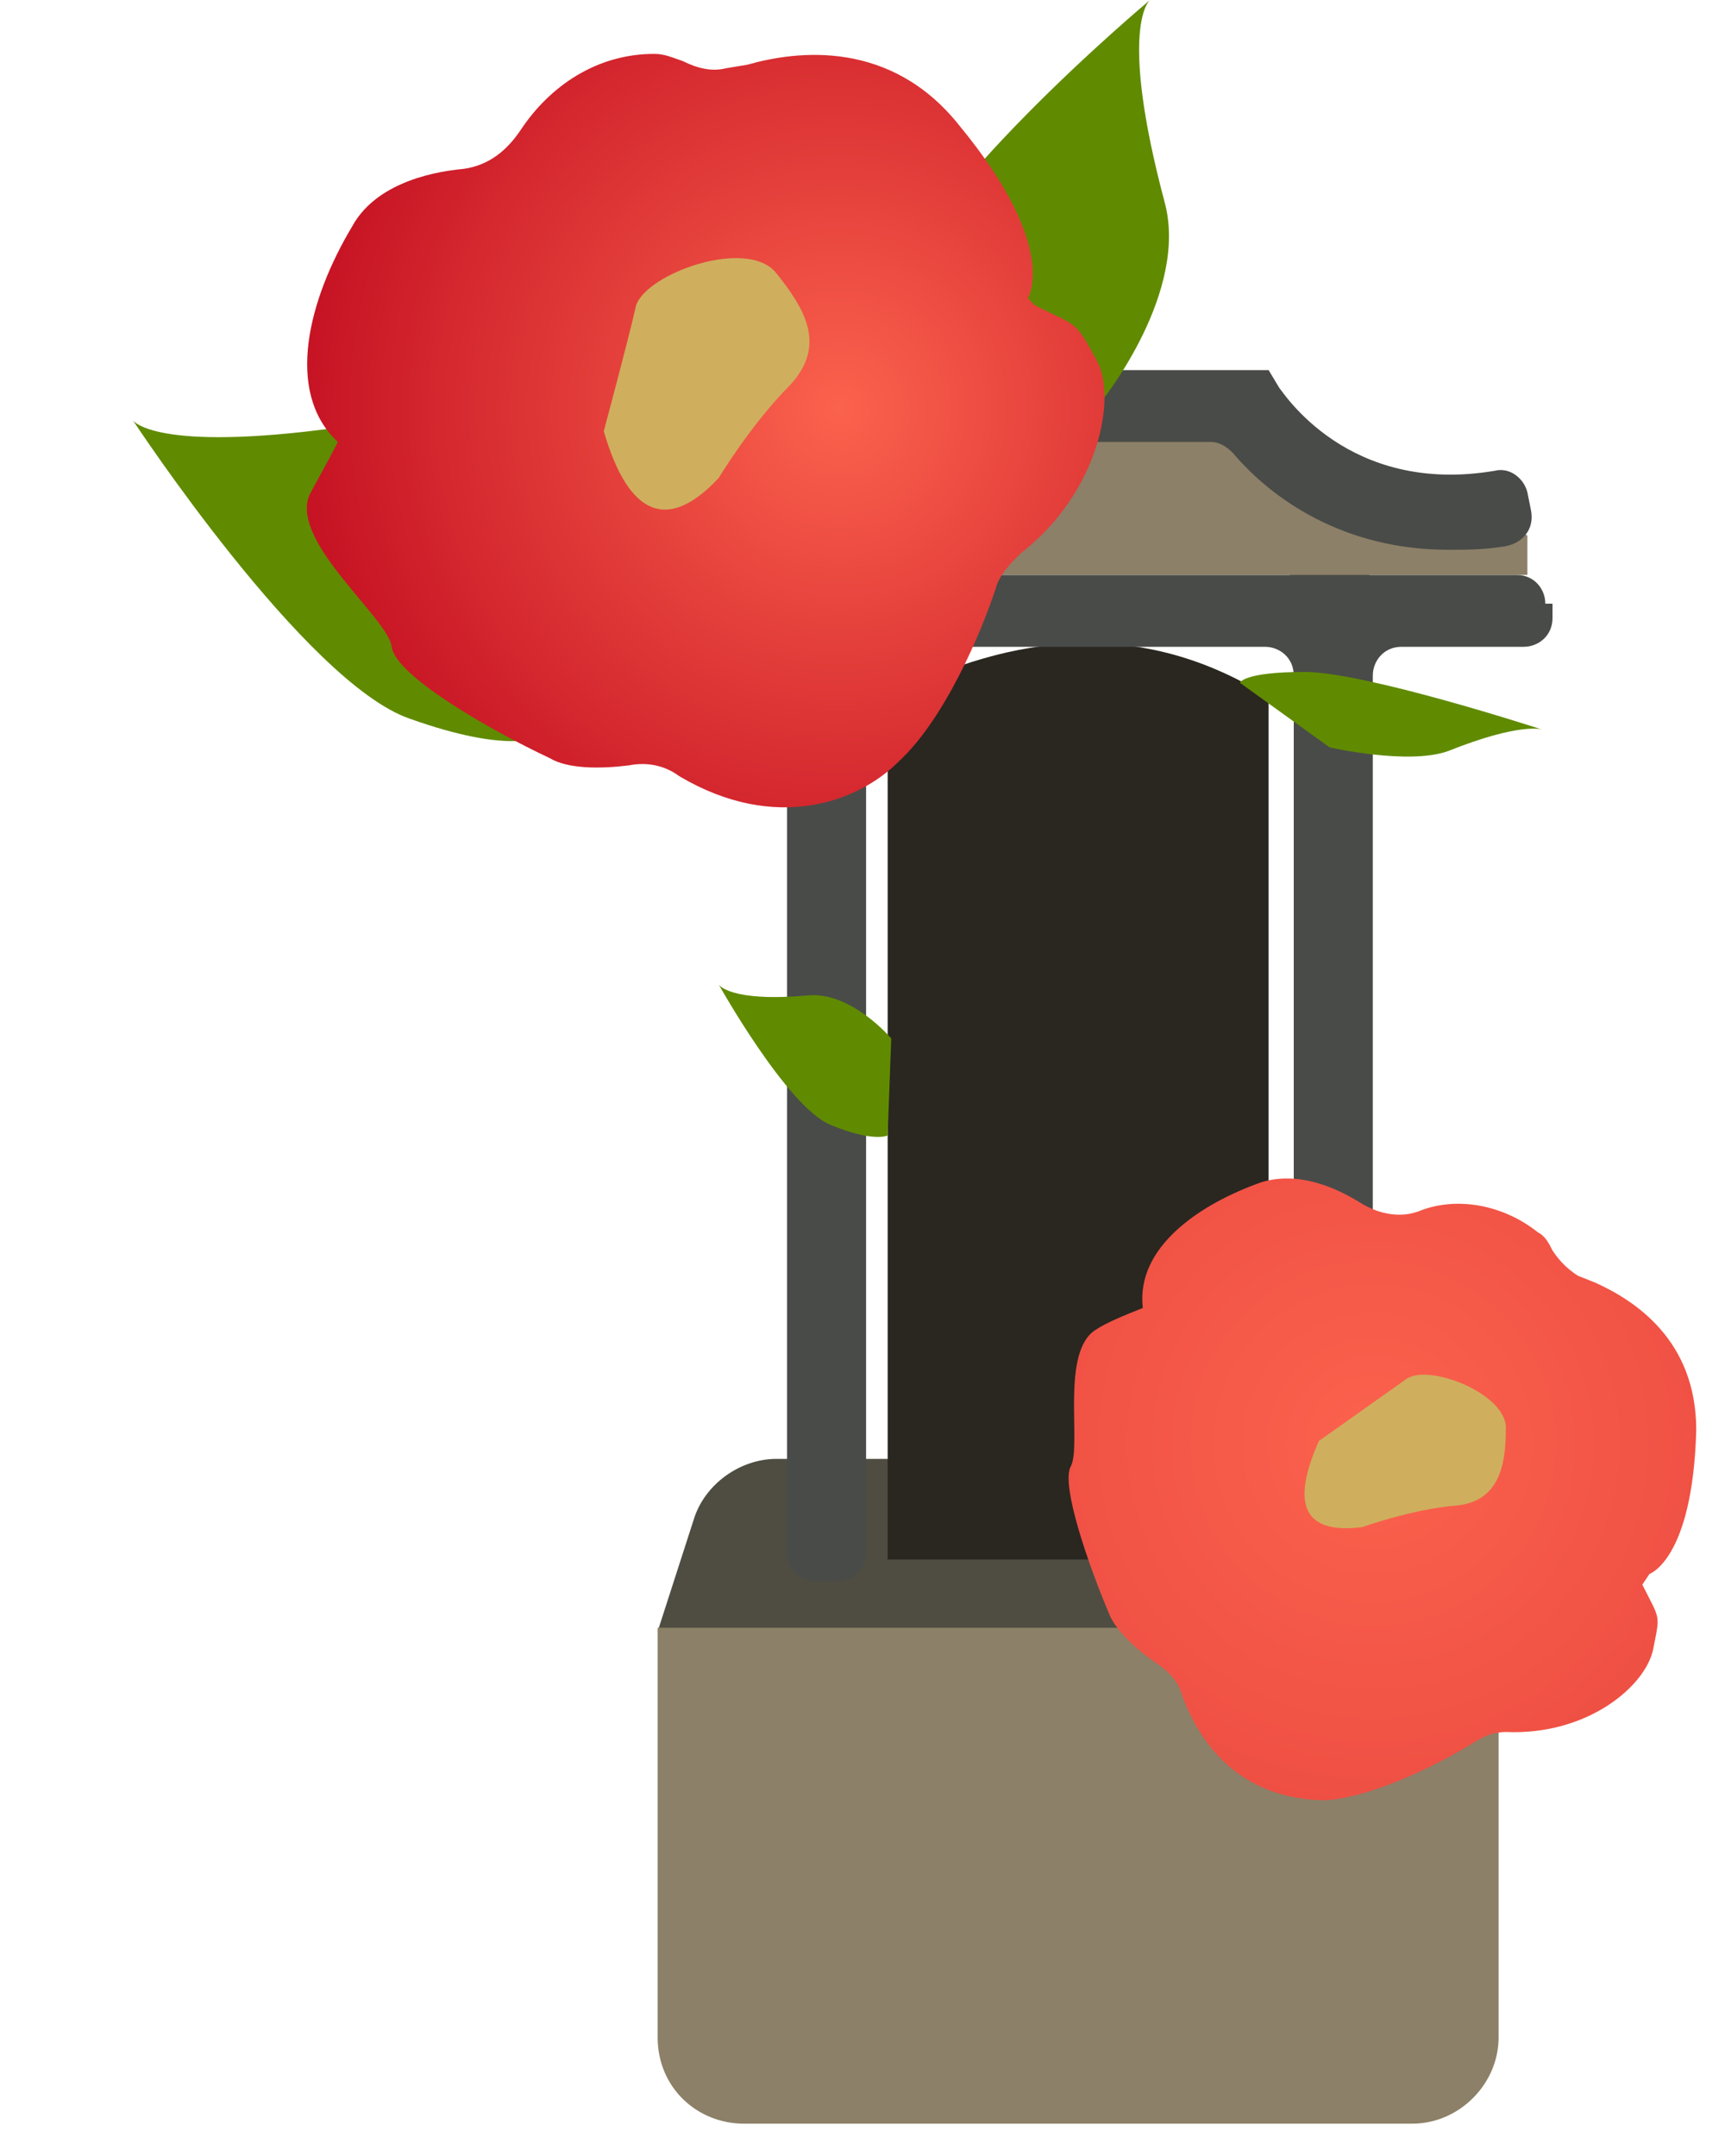 <svg width="48" height="60" viewBox="0 0 48 60" fill="none" xmlns="http://www.w3.org/2000/svg">
<g clip-path="url(#clip0_164_10378)">
<path d="M41.7 45.4H18.3L19.3 42.3C19.6 41.3 20.6 40.6 21.6 40.6H38.4C39.4 40.6 40.4 41.3 40.7 42.3L41.7 45.4Z" fill="#4F4D41"/>
<path d="M20.7 59.1H39.3C40.6 59.1 41.7 58 41.7 56.7V45.3H18.3V56.7C18.3 58.1 19.4 59.1 20.7 59.1Z" fill="#8C8068"/>
<path d="M35.3 19.4C31.8 17.2 28.2 17.6 24.7 19.4V43.4H35.3V19.4Z" fill="#2A2620"/>
<path d="M43 16.8C43 16.4 42.7 16 42.2 16H38.1V14.8H35.9V16H24.1V14.8H21.9V16H17.7C17.3 16 16.9 16.3 16.9 16.8V17.2C16.9 17.6 17.2 18 17.7 18H21.1C21.5 18 21.9 18.3 21.9 18.8V43.2C21.9 43.6 22.2 44 22.7 44H23.3C23.7 44 24.1 43.7 24.1 43.2V18.8C24.1 18.4 24.4 18 24.9 18H35.2C35.6 18 36 18.3 36 18.8V43.2C36 43.6 36.3 44 36.8 44H37.4C37.8 44 38.2 43.7 38.2 43.2V18.8C38.2 18.4 38.5 18 39 18H42.4C42.8 18 43.2 17.7 43.2 17.2V16.8H43Z" fill="#494B48"/>
<path d="M17.5 14.5L26.901 11.9H34.501L42.501 14.9V16H17.5V14.5Z" fill="#8C8068"/>
<path d="M17.101 13.7C17.101 13.3 17.501 12.9 17.901 12.9C20.101 12.8 24.001 12.4 25.401 10.7L25.701 10.3H35.301L35.601 10.8C35.701 10.9 37.501 13.8 41.601 13.1C42.001 13 42.401 13.3 42.501 13.7L42.601 14.2C42.701 14.7 42.401 15.1 41.901 15.2C41.301 15.3 40.801 15.3 40.301 15.3C37.401 15.3 35.401 13.9 34.301 12.6C34.101 12.4 33.901 12.3 33.701 12.3H27.001C26.801 12.3 26.601 12.4 26.501 12.5C24.201 14.5 19.901 14.9 18.001 14.9C17.501 14.9 17.201 14.5 17.201 14.1L17.101 13.7Z" fill="#494B48"/>
<path d="M14.7 14.3C14.7 14.3 12 11.6 9.4 11.9C4.3 12.6 3.7 11.7 3.7 11.7C3.7 11.7 8.5 19 11.4 20C14.2 21 15 20.5 15 20.5L14.7 14.3Z" fill="#608B00"/>
<path d="M30.7 11.1C30.7 11.1 33.1 8.1 32.4 5.6C31.1 0.7 32 3.05176e-05 32 3.05176e-05C32 3.05176e-05 25.3 5.6 24.7 8.6C24.1 11.5 24.6 12.2 24.6 12.2L30.7 11.1Z" fill="#608B00"/>
<path d="M24.8 28.9C24.8 28.9 23.7 27.6 22.5 27.7C20.3 27.9 20 27.4 20 27.4C20 27.4 21.9 30.8 23.1 31.3C24.3 31.8 24.7 31.6 24.7 31.6L24.8 28.9Z" fill="#608B00"/>
<path d="M37 20.8C37 20.8 39.2 21.3 40.3 20.9C42.3 20.1 42.9 20.3 42.9 20.3C42.9 20.3 38 18.7 36.3 18.7C34.6 18.7 34.5 19 34.5 19L37 20.8Z" fill="#608B00"/>
<path d="M28.6 8.3C28.6 8.3 29.5 6.9 26.7 3.5C24.8 1.1 22.2 1.4 20.8 1.8L20.2 1.9C19.8 2 19.4 1.9 19 1.7C18.7 1.6 18.5 1.5 18.2 1.5C16.6 1.5 15.3 2.4 14.5 3.6C14.1 4.2 13.6 4.6 12.9 4.7C11.8 4.8 10.4 5.2 9.8 6.3C8.6 8.3 7.9 10.9 9.4 12.3C9.1 12.9 8.8 13.4 8.6 13.8C8.1 15.1 10.8 17.2 10.9 18C11 18.8 13.6 20.3 15.3 21.1C15.8 21.4 16.7 21.4 17.5 21.3C18 21.2 18.5 21.3 18.9 21.6C21.6 23.2 23.9 22.3 25 21.2C26.3 20 27.3 17.6 27.7 16.4C27.8 16 28.1 15.7 28.4 15.4C30.6 13.7 31.1 11 30.5 10C29.9 8.9 30 9.1 28.8 8.5L28.6 8.3Z" fill="url(#paint0_radial_164_10378)"/>
<path d="M16.8 12C16.8 12 17.5 9.4 17.7 8.5C18 7.6 20.8 6.6 21.6 7.6C22.4 8.6 23 9.6 22 10.7C20.9 11.8 20 13.3 20 13.3C18.6 14.8 17.5 14.4 16.8 12Z" fill="#CFAF5D"/>
<path d="M45.9 43.8C45.9 43.8 47.1 43.4 47.2 39.8C47.2 37.3 45.5 36.2 44.4 35.7L43.9 35.5C43.6 35.3 43.4 35.1 43.2 34.8C43.1 34.6 43 34.4 42.8 34.3C41.8 33.5 40.5 33.3 39.5 33.7C39 33.9 38.4 33.8 37.9 33.5C37.1 33 36.1 32.6 35.1 32.9C33.4 33.5 31.6 34.7 31.8 36.4C31.3 36.6 30.8 36.8 30.5 37C29.5 37.6 30.1 40.2 29.8 40.8C29.5 41.3 30.3 43.6 30.9 45C31.1 45.4 31.6 45.9 32.2 46.3C32.5 46.5 32.8 46.8 32.9 47.2C33.8 49.6 35.6 50.1 36.9 50.1C38.3 50 40.2 49 41 48.5C41.3 48.3 41.6 48.2 41.9 48.2C44.2 48.3 45.8 46.9 46 45.9C46.2 44.9 46.2 45.1 45.7 44.1L45.9 43.8Z" fill="url(#paint1_radial_164_10378)"/>
<path d="M36.7 40.1C36.7 40.1 38.4 38.9 39.1 38.4C39.7 37.9 42 38.8 41.9 39.8C41.9 40.8 41.7 41.8 40.5 41.9C39.3 42 37.9 42.5 37.9 42.5C36.3 42.7 35.9 41.9 36.7 40.1Z" fill="#CFAF5D"/>
</g>
<defs>
<radialGradient id="paint0_radial_164_10378" cx="0" cy="0" r="1" gradientUnits="userSpaceOnUse" gradientTransform="translate(23.346 11.378) rotate(47.196) scale(18.478)">
<stop stop-color="#FB624D"/>
<stop offset="1" stop-color="#BA001A"/>
</radialGradient>
<radialGradient id="paint1_radial_164_10378" cx="0" cy="0" r="1" gradientUnits="userSpaceOnUse" gradientTransform="translate(38.214 40.191) scale(51.518 51.518)">
<stop stop-color="#FB624D"/>
<stop offset="1" stop-color="#BA001A"/>
</radialGradient>
<clipPath id="clip0_164_10378">
<rect width="48" height="60" fill="white"/>
</clipPath>
</defs>
</svg>
